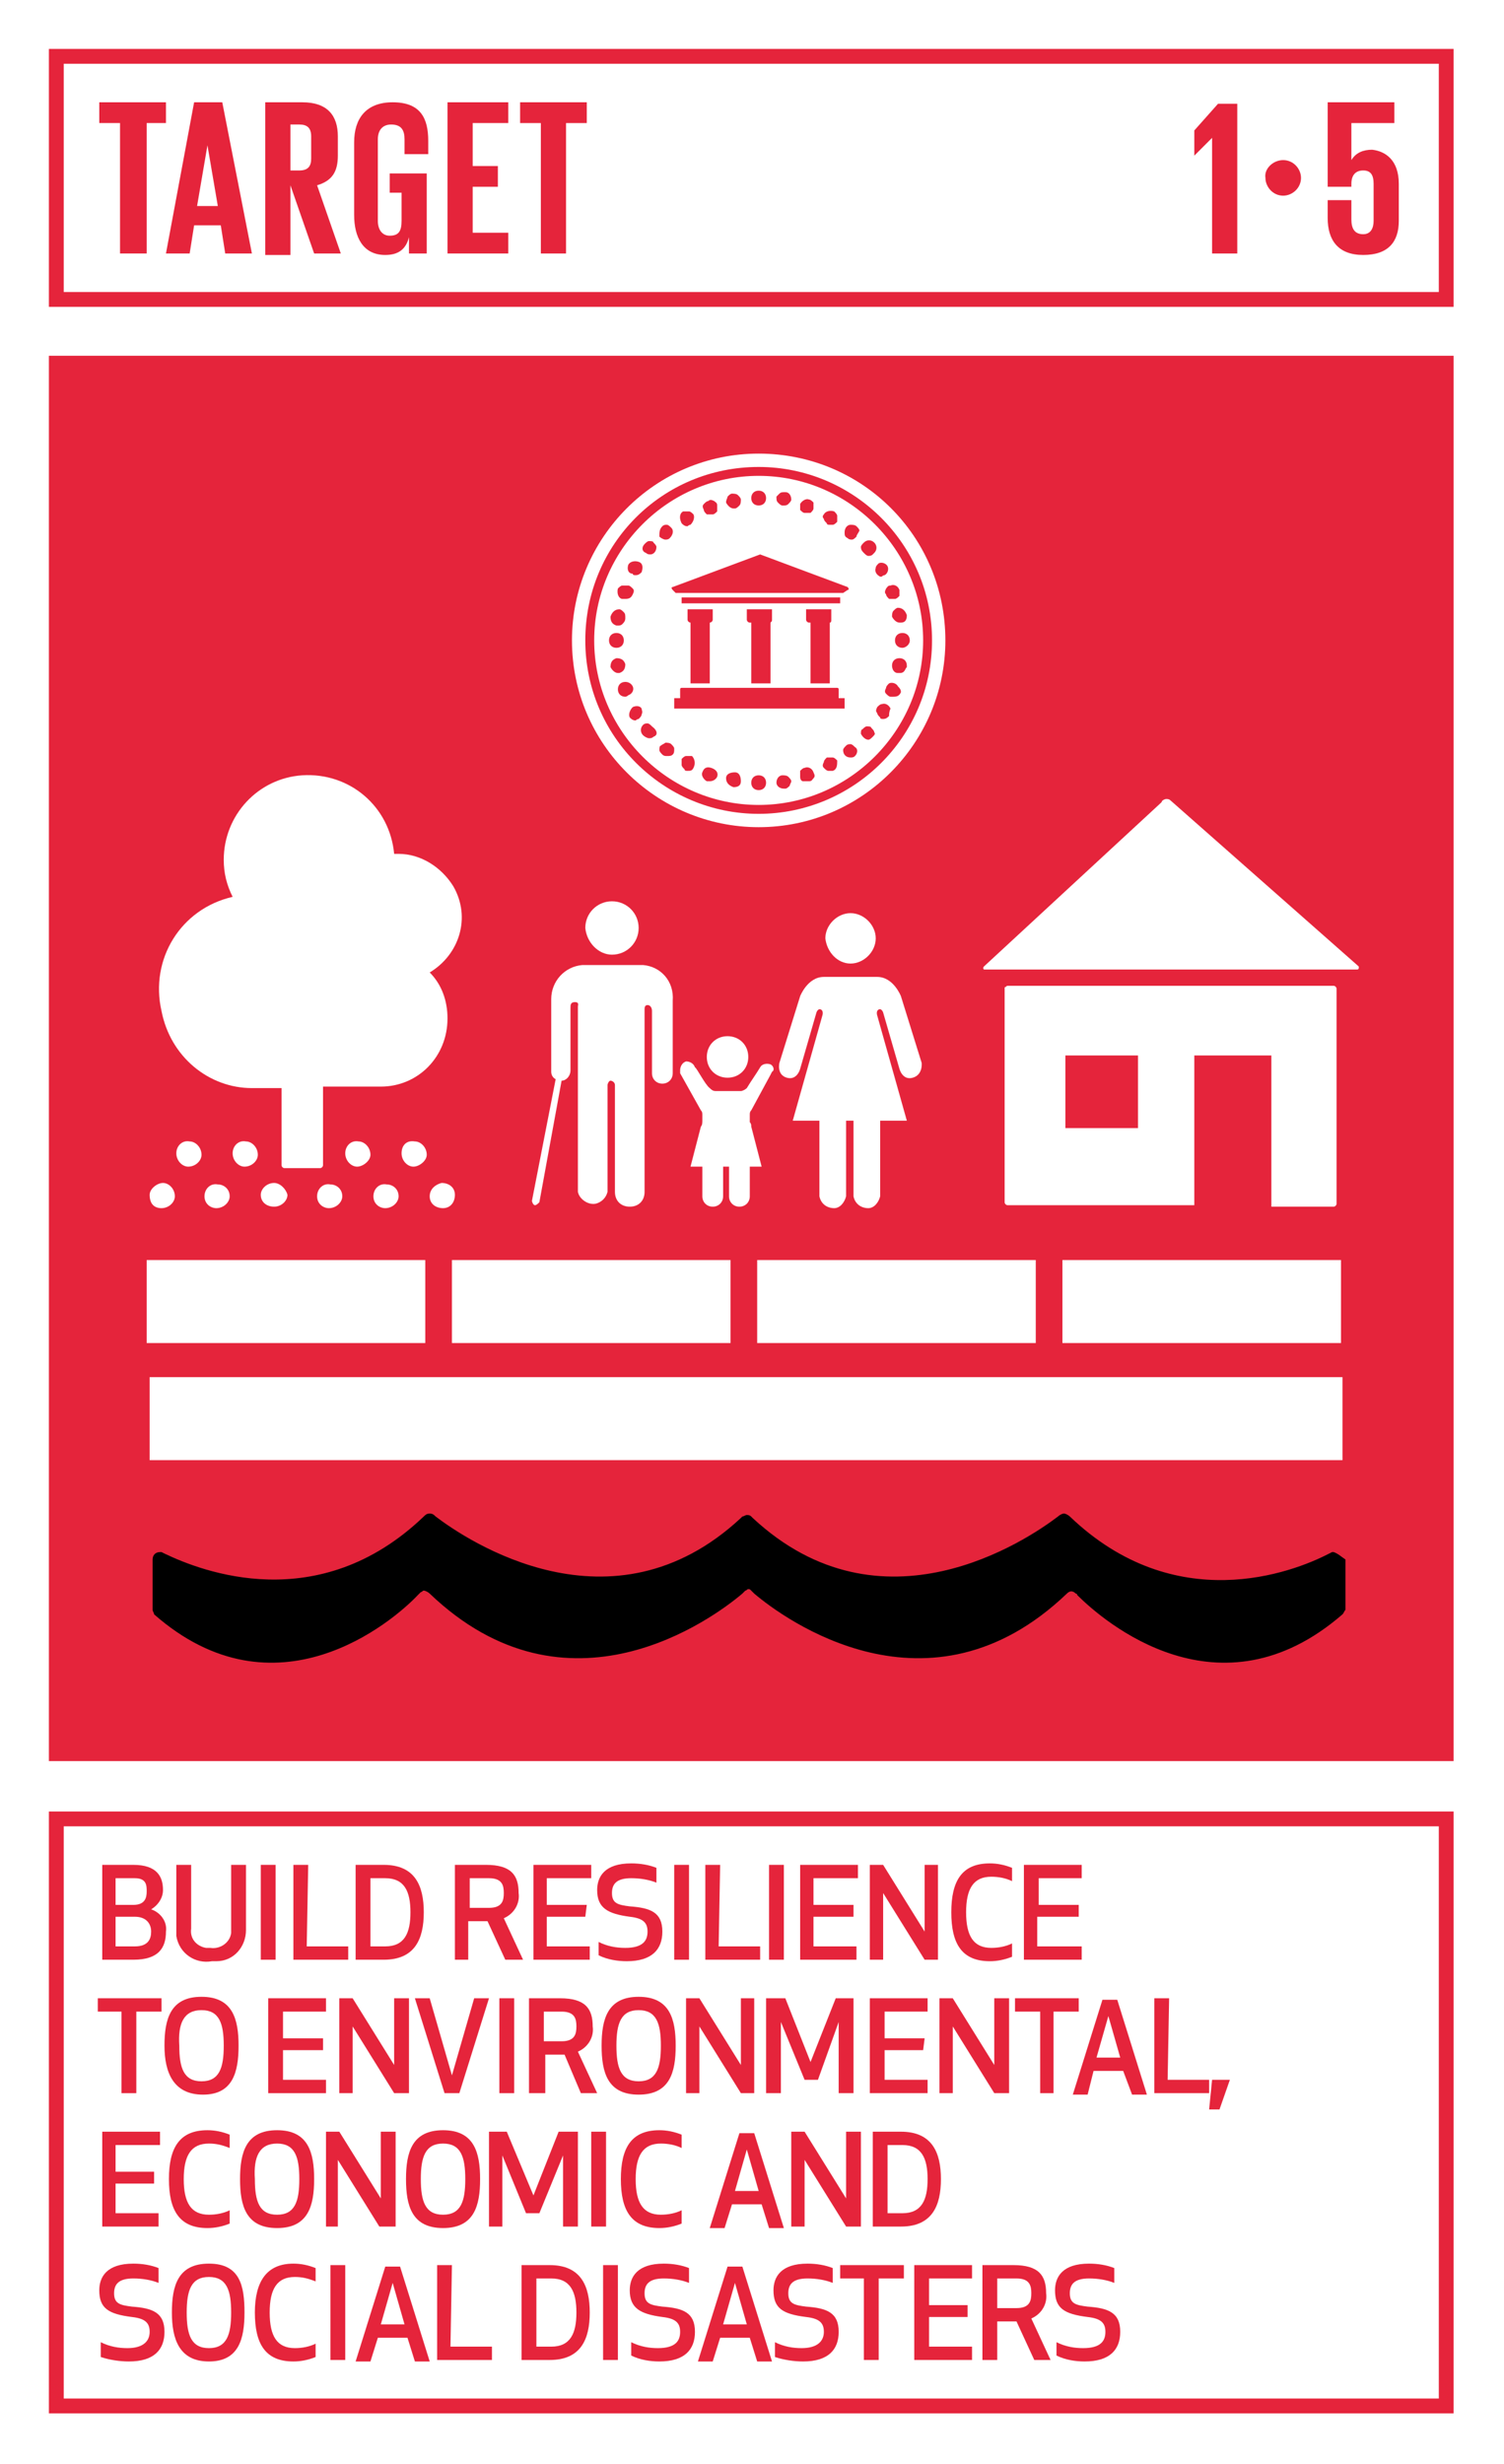 <?xml version="1.0" encoding="utf-8"?>
<!-- Generator: Adobe Illustrator 22.0.1, SVG Export Plug-In . SVG Version: 6.00 Build 0)  -->
<svg version="1.1" id="Layer_1" xmlns="http://www.w3.org/2000/svg" xmlns:xlink="http://www.w3.org/1999/xlink" x="0px" y="0px"
	 viewBox="0 0 101.5 166.2" style="enable-background:new 0 0 101.5 166.2;" xml:space="preserve">
<style type="text/css">
	.st0{fill:#FFFFFF;}
	.st1{fill:#E5243B;}
	.st2{enable-background:new    ;}
</style>
<title>TARGET 1.5</title>
<g id="WHITE_BG">
	<g>
		<rect y="0" class="st0" width="101.5" height="166.2"/>
	</g>
</g>
<g id="TARGETS">
	<g>
		<g>
			<path class="st1" d="M6.9,125.8H9c1.6,0,2,0.8,2,1.7c0,0.5-0.3,1-0.8,1.3c0.6,0.2,1.1,0.8,1,1.5c0,1.1-0.5,1.9-2.2,1.9H6.9V125.8
				z M9.1,126.7H7.8v1.8h1.2c0.8,0,0.9-0.5,0.9-0.9S9.9,126.7,9.1,126.7z M7.8,131.3h1.3c0.9,0,1.1-0.5,1.1-1s-0.3-1-1.1-1H7.8
				L7.8,131.3z"/>
		</g>
		<g>
			<path class="st1" d="M11.9,130.2v-4.4h1v4.3c-0.1,0.7,0.4,1.2,1,1.3c0.1,0,0.2,0,0.3,0c0.6,0.1,1.3-0.3,1.4-1c0-0.1,0-0.2,0-0.3
				v-4.3h1v4.4c0,1.1-0.8,2.1-2,2.1c-0.1,0-0.2,0-0.3,0c-1.1,0.2-2.2-0.5-2.4-1.7C11.9,130.5,11.9,130.4,11.9,130.2z"/>
		</g>
		<g>
			<path class="st1" d="M17.6,132.2v-6.4h1v6.4H17.6z"/>
		</g>
		<g>
			<path class="st1" d="M20.7,131.3h2.8v0.9h-3.7v-6.4h1L20.7,131.3z"/>
		</g>
		<g>
			<path class="st1" d="M24,132.2v-6.4h1.9c2.1,0,2.7,1.4,2.7,3.2s-0.6,3.2-2.7,3.2L24,132.2z M25,131.3h1c1.3,0,1.7-0.9,1.7-2.3
				s-0.4-2.3-1.7-2.3h-1V131.3z"/>
		</g>
		<g>
			<path class="st1" d="M31.7,132.2h-1v-6.4h2.1c1.7,0,2.2,0.7,2.2,1.9c0.1,0.7-0.3,1.4-1,1.7l1.3,2.8h-1.2l-1.2-2.6h-1.3V132.2z
				 M31.7,128.7H33c0.9,0,1-0.5,1-1s-0.1-1-1-1h-1.3V128.7z"/>
		</g>
		<g>
			<path class="st1" d="M39.5,129.3h-2.6v2h2.9v0.9H36v-6.4h3.9v0.9h-3v1.8h2.7L39.5,129.3z"/>
		</g>
		<g>
			<path class="st1" d="M44.7,130.3c0,1.2-0.7,2-2.4,2c-0.6,0-1.3-0.1-1.9-0.4V131c0.6,0.3,1.2,0.4,1.8,0.4c1.2,0,1.5-0.5,1.5-1.1
				s-0.3-0.9-1.2-1c-1.5-0.2-2.2-0.6-2.2-1.8c0-0.9,0.5-1.8,2.3-1.8c0.6,0,1.2,0.1,1.7,0.3v1c-0.5-0.2-1.1-0.3-1.7-0.3
				c-1,0-1.3,0.4-1.3,1c0,0.7,0.4,0.8,1.2,0.9C43.9,128.7,44.7,129,44.7,130.3z"/>
		</g>
		<g>
			<path class="st1" d="M45.5,132.2v-6.4h1v6.4H45.5z"/>
		</g>
		<g>
			<path class="st1" d="M48.5,131.3h2.8v0.9h-3.7v-6.4h1L48.5,131.3z"/>
		</g>
		<g>
			<path class="st1" d="M51.9,132.2v-6.4h1v6.4H51.9z"/>
		</g>
		<g>
			<path class="st1" d="M57.6,129.3h-2.7v2h2.9v0.9H54v-6.4h3.9v0.9h-3v1.8h2.7V129.3z"/>
		</g>
		<g>
			<path class="st1" d="M62.4,132.2l-2.8-4.5v4.5h-0.9v-6.4h0.9l2.8,4.5v-4.5h0.9v6.4H62.4z"/>
		</g>
		<g>
			<path class="st1" d="M66.8,125.7c0.5,0,1,0.1,1.5,0.3v0.9c-0.4-0.2-0.9-0.3-1.4-0.3c-1.2,0-1.7,0.8-1.7,2.4s0.5,2.4,1.7,2.4
				c0.5,0,1-0.1,1.4-0.3v0.9c-0.5,0.2-1,0.3-1.5,0.3c-1.9,0-2.6-1.2-2.6-3.3S64.9,125.7,66.8,125.7z"/>
		</g>
		<g>
			<path class="st1" d="M72.7,129.3h-2.7v2H73v0.9h-3.9v-6.4H73v0.9h-2.9v1.8h2.7V129.3z"/>
		</g>
		<g>
			<path class="st1" d="M9.2,135.7v5.5h-1v-5.5H6.6v-0.9h4.3v0.9H9.2z"/>
		</g>
		<g>
			<path class="st1" d="M11.1,138c0-1.8,0.4-3.3,2.5-3.3s2.5,1.5,2.5,3.3s-0.4,3.3-2.4,3.3S11.1,139.8,11.1,138z M12.1,138
				c0,1.5,0.3,2.4,1.5,2.4s1.5-0.9,1.5-2.4s-0.3-2.4-1.5-2.4S12,136.5,12.1,138L12.1,138z"/>
		</g>
		<g>
			<path class="st1" d="M21.8,138.3h-2.7v2h2.9v0.9h-3.9v-6.4h3.9v0.9h-2.9v1.8h2.7V138.3z"/>
		</g>
		<g>
			<path class="st1" d="M26.6,141.2l-2.8-4.5v4.5h-0.9v-6.4h0.9l2.8,4.5v-4.5h1v6.4H26.6z"/>
		</g>
		<g>
			<path class="st1" d="M33,134.8l-2,6.4h-1l-2-6.4h1l1.5,5.2l1.5-5.2H33z"/>
		</g>
		<g>
			<path class="st1" d="M33.7,141.2v-6.4h1v6.4H33.7z"/>
		</g>
		<g>
			<path class="st1" d="M36.7,141.2h-1v-6.4h2.1c1.7,0,2.2,0.7,2.2,1.9c0.1,0.7-0.3,1.4-1,1.7l1.3,2.8h-1.1l-1.1-2.6h-1.3V141.2z
				 M36.7,137.7h1.2c0.9,0,1-0.5,1-1s-0.1-1-1-1h-1.2V137.7z"/>
		</g>
		<g>
			<path class="st1" d="M40.6,138c0-1.8,0.4-3.3,2.5-3.3s2.5,1.5,2.5,3.3s-0.4,3.3-2.5,3.3S40.6,139.8,40.6,138z M41.6,138
				c0,1.5,0.3,2.4,1.5,2.4s1.5-0.9,1.5-2.4s-0.3-2.4-1.5-2.4S41.6,136.5,41.6,138L41.6,138z"/>
		</g>
		<g>
			<path class="st1" d="M50,141.2l-2.8-4.5v4.5h-0.9v-6.4h0.9l2.8,4.5v-4.5h0.9v6.4H50z"/>
		</g>
		<g>
			<path class="st1" d="M55.2,140.3h-0.9l-1.6-3.9v4.8h-1v-6.4H53l1.7,4.3l1.7-4.3h1.2v6.4h-1v-4.8L55.2,140.3z"/>
		</g>
		<g>
			<path class="st1" d="M62.3,138.3h-2.6v2h2.9v0.9h-3.9v-6.4h3.9v0.9h-2.9v1.8h2.7L62.3,138.3z"/>
		</g>
		<g>
			<path class="st1" d="M67.1,141.2l-2.8-4.5v4.5h-0.9v-6.4h0.9l2.8,4.5v-4.5h1v6.4L67.1,141.2z"/>
		</g>
		<g>
			<path class="st1" d="M71.1,135.7v5.5h-0.9v-5.5h-1.7v-0.9h4.3v0.9H71.1z"/>
		</g>
		<g>
			<path class="st1" d="M75.8,139.7h-2l-0.4,1.6h-1l2-6.4h1l2,6.4h-1L75.8,139.7z M74.8,136l-0.8,2.8h1.6L74.8,136z"/>
		</g>
		<g>
			<path class="st1" d="M78.8,140.3h2.8v0.9h-3.7v-6.4h1L78.8,140.3z"/>
		</g>
		<g>
			<path class="st1" d="M83,140.3l-0.7,2h-0.7l0.2-2H83z"/>
		</g>
		<g>
			<path class="st1" d="M10.5,147.3H7.8v2h2.9v0.9H6.9v-6.4h3.9v0.9H7.8v1.8h2.6V147.3z"/>
		</g>
		<g>
			<path class="st1" d="M14,143.7c0.5,0,1,0.1,1.5,0.3v0.9c-0.5-0.2-0.9-0.3-1.4-0.3c-1.2,0-1.7,0.8-1.7,2.4s0.5,2.4,1.7,2.4
				c0.5,0,1-0.1,1.4-0.3v0.9c-0.5,0.2-1,0.3-1.5,0.3c-1.9,0-2.6-1.2-2.6-3.3S12.1,143.7,14,143.7z"/>
		</g>
		<g>
			<path class="st1" d="M16.2,147c0-1.8,0.4-3.3,2.5-3.3s2.5,1.5,2.5,3.3s-0.4,3.3-2.5,3.3S16.2,148.8,16.2,147z M17.2,147
				c0,1.5,0.3,2.4,1.5,2.4s1.5-0.9,1.5-2.4s-0.3-2.4-1.5-2.4S17.1,145.5,17.2,147L17.2,147z"/>
		</g>
		<g>
			<path class="st1" d="M25.6,150.2l-2.8-4.5v4.5H22v-6.4h0.9l2.8,4.5v-4.5h1v6.4H25.6z"/>
		</g>
		<g>
			<path class="st1" d="M27.4,147c0-1.8,0.4-3.3,2.5-3.3s2.5,1.5,2.5,3.3s-0.4,3.3-2.5,3.3S27.4,148.8,27.4,147z M28.4,147
				c0,1.5,0.3,2.4,1.5,2.4s1.5-0.9,1.5-2.4s-0.3-2.4-1.5-2.4S28.4,145.5,28.4,147L28.4,147z"/>
		</g>
		<g>
			<path class="st1" d="M36.4,149.3h-0.9l-1.6-3.9v4.8H33v-6.4h1.2l1.8,4.3l1.7-4.3H39v6.4h-1l0-4.8L36.4,149.3z"/>
		</g>
		<g>
			<path class="st1" d="M39.9,150.2v-6.4h1v6.4H39.9z"/>
		</g>
		<g>
			<path class="st1" d="M44.5,143.7c0.5,0,1,0.1,1.5,0.3v0.9c-0.4-0.2-0.9-0.3-1.4-0.3c-1.2,0-1.7,0.8-1.7,2.4s0.5,2.4,1.7,2.4
				c0.5,0,1-0.1,1.4-0.3v0.9c-0.5,0.2-1,0.3-1.5,0.3c-1.9,0-2.6-1.2-2.6-3.3S42.6,143.7,44.5,143.7z"/>
		</g>
		<g>
			<path class="st1" d="M51.4,148.7h-2l-0.5,1.6h-1l2-6.4h1l2,6.4h-1L51.4,148.7z M50.4,145l-0.8,2.8h1.6L50.4,145z"/>
		</g>
		<g>
			<path class="st1" d="M57.1,150.2l-2.8-4.5v4.5h-0.9v-6.4h0.9l2.8,4.5v-4.5h1v6.4H57.1z"/>
		</g>
		<g>
			<path class="st1" d="M58.9,150.2v-6.4h1.9c2.1,0,2.7,1.4,2.7,3.2s-0.6,3.2-2.7,3.2H58.9z M59.9,149.3h1c1.3,0,1.7-0.9,1.7-2.3
				s-0.4-2.3-1.7-2.3h-1V149.3z"/>
		</g>
		<g>
			<path class="st1" d="M11.1,157.3c0,1.2-0.7,2-2.4,2c-0.6,0-1.3-0.1-1.9-0.3v-1c0.6,0.3,1.2,0.4,1.8,0.4c1.1,0,1.5-0.5,1.5-1.1
				s-0.3-0.9-1.2-1c-1.6-0.2-2.2-0.6-2.2-1.8c0-0.9,0.5-1.8,2.3-1.8c0.6,0,1.2,0.1,1.7,0.3v1c-0.5-0.2-1.1-0.3-1.7-0.3
				c-1,0-1.3,0.4-1.3,1c0,0.7,0.4,0.8,1.2,0.9C10.3,155.7,11.1,156,11.1,157.3z"/>
		</g>
		<g>
			<path class="st1" d="M11.6,156c0-1.8,0.4-3.3,2.5-3.3s2.4,1.5,2.4,3.3s-0.4,3.3-2.4,3.3S11.6,157.8,11.6,156z M12.6,156
				c0,1.5,0.3,2.4,1.5,2.4s1.5-0.9,1.5-2.4s-0.3-2.4-1.5-2.4S12.6,154.5,12.6,156L12.6,156z"/>
		</g>
		<g>
			<path class="st1" d="M19.8,152.7c0.5,0,1,0.1,1.5,0.3v0.9c-0.5-0.2-0.9-0.3-1.4-0.3c-1.2,0-1.7,0.8-1.7,2.4s0.5,2.4,1.7,2.4
				c0.5,0,1-0.1,1.4-0.3v0.9c-0.5,0.2-1,0.3-1.5,0.3c-1.9,0-2.6-1.2-2.6-3.3S18,152.7,19.8,152.7z"/>
		</g>
		<g>
			<path class="st1" d="M22.3,159.2v-6.4h1v6.4H22.3z"/>
		</g>
		<g>
			<path class="st1" d="M27.5,157.7h-2l-0.5,1.6h-1l2-6.4h1l2,6.4h-1L27.5,157.7z M26.5,154l-0.8,2.8h1.6L26.5,154z"/>
		</g>
		<g>
			<path class="st1" d="M30.4,158.3h2.8v0.9h-3.7v-6.4h1L30.4,158.3z"/>
		</g>
		<g>
			<path class="st1" d="M35.2,159.2v-6.4h1.9c2.1,0,2.7,1.4,2.7,3.2s-0.6,3.2-2.7,3.2H35.2z M36.2,158.3h1c1.3,0,1.7-0.9,1.7-2.3
				s-0.4-2.3-1.7-2.3h-1V158.3z"/>
		</g>
		<g>
			<path class="st1" d="M40.7,159.2v-6.4h1v6.4H40.7z"/>
		</g>
		<g>
			<path class="st1" d="M46.9,157.3c0,1.2-0.7,2-2.4,2c-0.6,0-1.3-0.1-1.9-0.4V158c0.6,0.3,1.2,0.4,1.8,0.4c1.2,0,1.5-0.5,1.5-1.1
				s-0.3-0.9-1.2-1c-1.5-0.2-2.2-0.6-2.2-1.8c0-0.9,0.5-1.8,2.3-1.8c0.6,0,1.2,0.1,1.7,0.3v1c-0.5-0.2-1.1-0.3-1.7-0.3
				c-1,0-1.3,0.4-1.3,1c0,0.7,0.4,0.8,1.2,0.9C46.1,155.7,46.9,156,46.9,157.3z"/>
		</g>
		<g>
			<path class="st1" d="M50.6,157.7h-2l-0.5,1.6h-1l2-6.4h1l2,6.4h-1L50.6,157.7z M49.6,154l-0.8,2.8h1.6L49.6,154z"/>
		</g>
		<g>
			<path class="st1" d="M56.6,157.3c0,1.2-0.7,2-2.4,2c-0.6,0-1.3-0.1-1.9-0.3v-1c0.6,0.3,1.2,0.4,1.8,0.4c1.1,0,1.5-0.5,1.5-1.1
				s-0.3-0.9-1.2-1c-1.6-0.2-2.2-0.6-2.2-1.8c0-0.9,0.5-1.8,2.3-1.8c0.6,0,1.2,0.1,1.7,0.3v1c-0.5-0.2-1.1-0.3-1.7-0.3
				c-1,0-1.3,0.4-1.3,1c0,0.7,0.4,0.8,1.2,0.9C55.8,155.7,56.6,156,56.6,157.3z"/>
		</g>
		<g>
			<path class="st1" d="M59.3,153.7v5.5h-1v-5.5h-1.6v-0.9H61v0.9H59.3z"/>
		</g>
		<g>
			<path class="st1" d="M65.3,156.3h-2.6v2h2.9v0.9h-3.9v-6.4h3.9v0.9h-2.9v1.8h2.6V156.3z"/>
		</g>
		<g>
			<path class="st1" d="M67.3,159.2h-1v-6.4h2.1c1.7,0,2.2,0.7,2.2,1.9c0.1,0.7-0.3,1.4-1,1.7l1.3,2.8h-1.1l-1.2-2.6h-1.3V159.2z
				 M67.3,155.7h1.3c0.9,0,1-0.5,1-1s-0.1-1-1-1h-1.3V155.7z"/>
		</g>
		<g>
			<path class="st1" d="M75.6,157.3c0,1.2-0.7,2-2.4,2c-0.6,0-1.3-0.1-1.9-0.4V158c0.6,0.3,1.2,0.4,1.8,0.4c1.2,0,1.5-0.5,1.5-1.1
				s-0.3-0.9-1.2-1c-1.6-0.2-2.2-0.6-2.2-1.8c0-0.9,0.5-1.8,2.3-1.8c0.6,0,1.2,0.1,1.7,0.3v1c-0.5-0.2-1.1-0.3-1.7-0.3
				c-1,0-1.3,0.4-1.3,1c0,0.7,0.4,0.8,1.2,0.9C74.8,155.7,75.6,156,75.6,157.3z"/>
		</g>
	</g>
	<g>
		<rect x="3.3" y="24" class="st1" width="94.8" height="94.8"/>
	</g>
	<g>
		<path class="st1" d="M98.2,20.7H3.3V3.3h94.8V20.7z M4.3,19.7h92.8V4.3H4.3L4.3,19.7z"/>
	</g>
	<g>
		<path class="st1" d="M98.2,162.8H3.3v-40.6h94.8V162.8z M4.3,161.8h92.8v-38.6H4.3L4.3,161.8z"/>
	</g>
	<g class="st2">
		<path class="st1" d="M6.7,6.9h4.5v1.4H9.9v8.8H8.1V8.3H6.7V6.9z"/>
	</g>
	<g class="st2">
		<path class="st1" d="M11.2,17.1l1.9-10.2h1.9L17,17.1h-1.8l-0.3-1.9h-1.8l-0.3,1.9H11.2z M13.3,13.9h1.4L14,9.8h0L13.3,13.9z"/>
	</g>
	<g class="st2">
		<path class="st1" d="M19.6,12.5v4.7h-1.7V6.9h2.5c1.7,0,2.4,0.9,2.4,2.3v1.3c0,1.1-0.4,1.7-1.4,2l1.6,4.6h-1.8L19.6,12.5z
			 M19.6,8.3v3.2h0.6c0.6,0,0.8-0.3,0.8-0.8V9.2c0-0.6-0.3-0.8-0.8-0.8H19.6z"/>
	</g>
	<g class="st2">
		<path class="st1" d="M26.4,11.7h2.4v5.4h-1.2V16c-0.2,0.8-0.7,1.2-1.6,1.2c-1.5,0-2.1-1.2-2.1-2.7V9.6c0-1.6,0.8-2.7,2.6-2.7
			c1.9,0,2.4,1.1,2.4,2.6v0.9h-1.6v-1c0-0.6-0.2-1-0.9-1c-0.6,0-0.9,0.4-0.9,1v5.5c0,0.6,0.3,1,0.8,1c0.6,0,0.8-0.3,0.8-1V13h-0.8
			V11.7z"/>
	</g>
	<g class="st2">
		<path class="st1" d="M30.2,6.9h4.1v1.4h-2.4v2.9h1.7v1.4h-1.7v3.1h2.4v1.4h-4.1V6.9z"/>
	</g>
	<g class="st2">
		<path class="st1" d="M35.1,6.9h4.5v1.4h-1.4v8.8h-1.7V8.3h-1.4V6.9z"/>
	</g>
	<g class="st2">
		<path class="st1" d="M83.5,6.9v10.2h-1.7V9.3h0l-1.2,1.2h0V8.8l1.6-1.8H83.5z"/>
	</g>
	<g class="st2">
	</g>
	<g class="st2">
		<path class="st1" d="M86.6,10.8c0.7,0,1.2,0.6,1.2,1.2c0,0.7-0.6,1.2-1.2,1.2c-0.7,0-1.2-0.6-1.2-1.2
			C85.3,11.4,85.9,10.8,86.6,10.8z"/>
	</g>
	<g class="st2">
		<path class="st1" d="M94.4,12.4v2.5c0,1.4-0.7,2.3-2.4,2.3c-1.7,0-2.4-1-2.4-2.5v-1.2h1.6v1.3c0,0.6,0.2,1,0.8,1
			c0.5,0,0.7-0.4,0.7-0.9v-2.5c0-0.6-0.2-0.9-0.7-0.9c-0.5,0-0.8,0.3-0.8,0.9v0.2h-1.6V6.9h4.5v1.4h-2.9v2.5h0
			c0.3-0.5,0.8-0.7,1.4-0.7C93.5,10.2,94.4,10.8,94.4,12.4z"/>
	</g>
	<g>
		<g>
			<g>
				<rect x="9.9" y="85" class="st0" width="18.8" height="5.6"/>
			</g>
			<g>
				<rect x="30.5" y="85" class="st0" width="18.8" height="5.6"/>
			</g>
			<g>
				<rect x="51.1" y="85" class="st0" width="18.8" height="5.6"/>
			</g>
			<g>
				<rect x="71.7" y="85" class="st0" width="18.8" height="5.6"/>
			</g>
			<g>
				<rect x="10.1" y="92.9" class="st0" width="80.5" height="5.6"/>
			</g>
		</g>
		<g>
			<g>
				<path class="st0" d="M17,73.4h2v5.2c0,0.1,0.1,0.2,0.2,0.2l0,0h2.4c0.1,0,0.2-0.1,0.2-0.2l0,0v-5.3h3.9c2.5,0,4.5-2,4.5-4.6
					c0-1.2-0.4-2.3-1.2-3.1c2-1.2,2.8-3.7,1.6-5.8c-0.8-1.3-2.2-2.2-3.7-2.2h-0.3c-0.3-3.2-3-5.5-6.2-5.3c-3,0.2-5.3,2.7-5.3,5.7
					c0,0.9,0.2,1.7,0.6,2.5c-3.5,0.8-5.6,4.2-4.8,7.7C11.5,71.3,14.1,73.4,17,73.4L17,73.4z"/>
			</g>
			<g>
				<path class="st0" d="M10.9,81.5c0.5,0,0.9-0.4,0.9-0.8c0-0.5-0.4-0.9-0.8-0.9s-0.9,0.4-0.9,0.8c0,0,0,0,0,0
					C10.1,81.2,10.4,81.5,10.9,81.5z"/>
			</g>
			<g>
				<path class="st0" d="M13.8,80.7c0,0.5,0.4,0.8,0.8,0.8c0.5,0,0.9-0.4,0.9-0.8c0-0.5-0.4-0.8-0.8-0.8h0
					C14.2,79.8,13.8,80.2,13.8,80.7z"/>
			</g>
			<g>
				<path class="st0" d="M18.5,79.8c-0.5,0-0.9,0.4-0.9,0.8c0,0.5,0.4,0.8,0.9,0.8c0.5,0,0.9-0.4,0.9-0.8l0,0
					C19.3,80.2,18.9,79.8,18.5,79.8z"/>
			</g>
			<g>
				<path class="st0" d="M21.4,80.7c0,0.5,0.4,0.8,0.8,0.8c0.5,0,0.9-0.4,0.9-0.8c0-0.5-0.4-0.8-0.8-0.8c0,0,0,0,0,0
					C21.8,79.8,21.4,80.2,21.4,80.7z"/>
			</g>
			<g>
				<path class="st0" d="M25.2,80.7c0,0.5,0.4,0.8,0.8,0.8c0.5,0,0.9-0.4,0.9-0.8c0-0.5-0.4-0.8-0.8-0.8c0,0,0,0,0,0
					C25.6,79.8,25.2,80.2,25.2,80.7z"/>
			</g>
			<g>
				<path class="st0" d="M29,80.7c0,0.5,0.4,0.8,0.9,0.8s0.8-0.4,0.8-0.9c0-0.5-0.4-0.8-0.9-0.8c0,0,0,0,0,0
					C29.4,79.9,29,80.2,29,80.7z"/>
			</g>
			<g>
				<path class="st0" d="M11.9,77.8c0,0.5,0.4,0.9,0.8,0.9c0.5,0,0.9-0.4,0.9-0.8c0-0.5-0.4-0.9-0.8-0.9c0,0,0,0,0,0
					C12.3,76.9,11.9,77.3,11.9,77.8z"/>
			</g>
			<g>
				<path class="st0" d="M15.7,77.8c0,0.5,0.4,0.9,0.8,0.9c0.5,0,0.9-0.4,0.9-0.8c0-0.5-0.4-0.9-0.8-0.9c0,0,0,0,0,0
					C16.1,76.9,15.7,77.3,15.7,77.8z"/>
			</g>
			<g>
				<path class="st0" d="M23.3,77.8c0,0.5,0.4,0.9,0.8,0.9s0.9-0.4,0.9-0.8c0-0.5-0.4-0.9-0.8-0.9c0,0,0,0,0,0
					C23.7,76.9,23.3,77.3,23.3,77.8z"/>
			</g>
			<g>
				<path class="st0" d="M27.1,77.8c0,0.5,0.4,0.9,0.8,0.9s0.9-0.4,0.9-0.8c0-0.5-0.4-0.9-0.8-0.9c0,0,0,0,0,0
					C27.4,76.9,27.1,77.3,27.1,77.8z"/>
			</g>
		</g>
		<g>
			<g>
				<path class="st0" d="M57.4,65c0.9,0,1.7-0.8,1.7-1.7c0-0.9-0.8-1.7-1.7-1.7s-1.7,0.8-1.7,1.7C55.8,64.2,56.5,65,57.4,65L57.4,65
					z"/>
			</g>
			<g>
				<path class="st0" d="M62.2,71.7l-1.4-4.5c0,0-0.5-1.3-1.6-1.3h-3.6c-1.1,0-1.6,1.3-1.6,1.3l-1.4,4.5c0,0-0.2,0.8,0.5,1
					s0.9-0.6,0.9-0.6l1.1-3.8c0,0,0.1-0.3,0.3-0.2s0.1,0.4,0.1,0.4l-2,7.1h1.8v5.1c0.1,0.5,0.5,0.8,1,0.8c0.4,0,0.7-0.4,0.8-0.8
					v-5.1h0.5v5.1c0.1,0.5,0.5,0.8,1,0.8c0.4,0,0.7-0.4,0.8-0.8v-5.1h1.8l-2-7.1c0,0-0.1-0.3,0.1-0.4s0.3,0.2,0.3,0.2l1.1,3.8
					c0,0,0.2,0.8,0.9,0.6S62.2,71.7,62.2,71.7z"/>
			</g>
			<g>
				<path class="st0" d="M41.3,64.4c1,0,1.8-0.8,1.8-1.8s-0.8-1.8-1.8-1.8s-1.8,0.8-1.8,1.8c0,0,0,0,0,0
					C39.6,63.6,40.4,64.4,41.3,64.4z"/>
			</g>
			<g>
				<path class="st0" d="M43.4,65.1h-4.1c-1.2,0.1-2.1,1.1-2.1,2.3v4.9c0,0.2,0.1,0.4,0.3,0.5L35.9,81c0,0.1,0.1,0.3,0.2,0.3
					c0,0,0,0,0,0h0c0.1,0,0.2-0.1,0.3-0.2l1.5-8.2c0.3,0,0.6-0.3,0.6-0.7v-4.2c0-0.2,0-0.4,0.3-0.4s0.2,0.2,0.2,0.3v12.5
					c0.1,0.5,0.7,0.9,1.2,0.8c0.4-0.1,0.7-0.4,0.8-0.8v-7.2c0-0.1,0.1-0.3,0.2-0.3c0,0,0,0,0,0l0,0c0.1,0,0.3,0.1,0.3,0.3
					c0,0,0,0,0,0v7.2c0,0.6,0.4,1,1,1s1-0.4,1-1V68.1c0-0.1,0-0.3,0.2-0.3s0.3,0.2,0.3,0.4v4.2c0,0.4,0.3,0.7,0.7,0.7
					s0.7-0.3,0.7-0.7v-4.9C45.5,66.2,44.6,65.2,43.4,65.1z"/>
			</g>
			<g>
				<path class="st0" d="M52,71.8c-0.3-0.1-0.6,0-0.7,0.2c-0.3,0.5-0.6,0.9-0.9,1.4c-0.1,0.1-0.3,0.2-0.4,0.2h-1.7
					c-0.2,0-0.3-0.1-0.4-0.2C47.6,73.2,47,72,46.9,72c-0.1-0.3-0.4-0.4-0.6-0.4c-0.3,0.1-0.4,0.4-0.4,0.6c0,0.1,0,0.2,0,0.2l1.4,2.5
					c0.1,0.1,0.1,0.2,0.1,0.3v0.4l0,0c0,0.1,0,0.3-0.1,0.4l-0.7,2.7h0.8v2l0,0c0,0.4,0.3,0.7,0.7,0.7c0.4,0,0.7-0.3,0.7-0.7v-2h0.4
					v2c0,0.4,0.3,0.7,0.7,0.7c0.4,0,0.7-0.3,0.7-0.7v-2h0.8l-0.7-2.7c0-0.1,0-0.2-0.1-0.3v-0.1l0,0v-0.4c0-0.1,0-0.2,0.1-0.3
					l1.3-2.4l0.1-0.2C52.3,72.2,52.2,71.9,52,71.8z"/>
			</g>
			<g>
				<path class="st0" d="M49.1,72.7c0.8,0,1.4-0.6,1.4-1.4c0-0.8-0.6-1.4-1.4-1.4s-1.4,0.6-1.4,1.4c0,0,0,0,0,0
					C47.7,72.1,48.3,72.7,49.1,72.7C49.1,72.7,49.1,72.7,49.1,72.7z"/>
			</g>
		</g>
		<g>
			<g>
				<path class="st0" d="M90,66.5H68c-0.1,0-0.1,0.1-0.2,0.1c0,0,0,0,0,0v14.5c0,0.1,0.1,0.2,0.2,0.2l0,0h12.6V71.2h5.2v10.2H90
					c0.1,0,0.2-0.1,0.2-0.2l0,0V66.7C90.2,66.6,90.1,66.5,90,66.5C90,66.5,90,66.5,90,66.5z M76.8,76.1h-4.9v-4.9h4.9L76.8,76.1z"/>
			</g>
			<g>
				<path class="st0" d="M79,54c-0.1-0.1-0.2-0.1-0.3-0.1c-0.1,0-0.3,0.1-0.3,0.2l-0.1,0.1L66.4,65.2c0,0-0.1,0.1,0,0.2
					c0,0,0.1,0,0.1,0h25.1c0.1,0,0.1-0.1,0.1-0.1c0,0,0-0.1,0-0.1L79,54L79,54z"/>
			</g>
		</g>
		<g>
			<g>
				<path class="st0" d="M51.2,32.1c-6.1,0-11.1,5-11.1,11.1s5,11.1,11.1,11.1s11.1-5,11.1-11.1l0,0C62.3,37.1,57.3,32.1,51.2,32.1z
					 M61.2,41.5c0,0.3-0.1,0.5-0.4,0.5h-0.1c-0.2,0-0.4-0.2-0.5-0.4c0-0.1,0-0.3,0.1-0.4c0.1-0.1,0.2-0.2,0.3-0.2
					C60.9,41,61.1,41.2,61.2,41.5C61.1,41.5,61.1,41.5,61.2,41.5z M60.7,39.8c0,0.1,0,0.3,0,0.4c-0.1,0.1-0.2,0.2-0.3,0.2
					c-0.1,0-0.1,0-0.2,0c-0.1,0-0.1,0-0.2,0c-0.1-0.1-0.2-0.2-0.2-0.3c-0.1-0.1-0.1-0.2,0-0.4c0.1-0.1,0.1-0.2,0.3-0.2
					C60.3,39.4,60.6,39.5,60.7,39.8z M59.1,38.3c0-0.1,0.1-0.2,0.2-0.3c0.2-0.1,0.5,0,0.6,0.2c0.1,0.2,0,0.5-0.2,0.6
					c-0.1,0-0.2,0.1-0.2,0.1h-0.1C59.2,38.8,59,38.6,59.1,38.3C59.1,38.3,59.1,38.3,59.1,38.3L59.1,38.3z M55.6,34.7L55.6,34.7
					c0.1-0.2,0.4-0.3,0.7-0.2c0.1,0.1,0.2,0.2,0.2,0.3c0,0.1,0,0.2,0,0.4c-0.1,0.1-0.2,0.2-0.3,0.2H56c-0.1,0-0.2,0-0.2-0.1
					c-0.1-0.1-0.2-0.2-0.2-0.3C55.5,34.9,55.5,34.8,55.6,34.7z M54.6,42c-0.1,0-0.2-0.1-0.2-0.2v-0.7h1.7v0.7c0,0.1,0,0.2-0.1,0.2
					c0,0,0,0,0,0l0,0v4.1h-1.3V42L54.6,42z M51.3,40.7h-5.3v-0.4h10.7v0.4H51.3z M50.6,42c-0.1,0-0.2-0.1-0.2-0.2v-0.7h1.7v0.7
					c0,0.1,0,0.1-0.1,0.2l0,0v4.1h-1.3V42H50.6z M46.6,42c-0.1,0-0.2-0.1-0.2-0.2v-0.7h1.7v0.7c0,0.1-0.1,0.2-0.2,0.2l0,0v4.1h-1.3
					L46.6,42L46.6,42z M51.3,40h-5.7l-0.2-0.2c-0.1-0.1-0.1-0.2,0-0.2c0,0,0,0,0,0l5.9-2.2l5.9,2.2c0.1,0.1,0.1,0.2,0,0.2
					c0,0,0,0,0,0L56.9,40H51.3z M54,34c0.1-0.2,0.4-0.4,0.6-0.3c0,0,0,0,0,0c0.1,0,0.2,0.1,0.3,0.2c0,0.1,0,0.3,0,0.4
					c0,0.1-0.1,0.2-0.2,0.3c-0.1,0-0.3,0-0.4,0c-0.1,0-0.2-0.1-0.3-0.2C54,34.2,54,34.1,54,34z M52.6,33.3c0.1-0.1,0.2-0.1,0.4-0.1
					c0.3,0,0.4,0.3,0.4,0.5c0,0.1-0.1,0.2-0.2,0.3c-0.1,0.1-0.2,0.1-0.3,0.1h-0.1c-0.1,0-0.2-0.1-0.3-0.2c-0.1-0.1-0.1-0.2-0.1-0.4
					C52.4,33.5,52.5,33.4,52.6,33.3L52.6,33.3z M51.2,33.1c0.3,0,0.5,0.2,0.5,0.5s-0.2,0.5-0.5,0.5c-0.3,0-0.5-0.2-0.5-0.5
					c0,0,0,0,0,0C50.7,33.3,50.9,33.1,51.2,33.1L51.2,33.1z M49.1,33.5c0.1-0.1,0.2-0.2,0.3-0.2c0.1,0,0.3,0,0.4,0.1
					c0.1,0.1,0.2,0.2,0.2,0.3c0,0.1,0,0.3-0.1,0.4c-0.1,0.1-0.2,0.2-0.3,0.2h-0.1c-0.2,0-0.4-0.2-0.5-0.4
					C49,33.7,49.1,33.6,49.1,33.5L49.1,33.5z M47.5,34c0.1-0.1,0.2-0.2,0.3-0.2c0.1-0.1,0.2-0.1,0.4,0c0.1,0.1,0.2,0.1,0.2,0.3
					c0,0.1,0,0.3,0,0.4c-0.1,0.1-0.2,0.2-0.3,0.2c-0.1,0-0.1,0-0.2,0c-0.1,0-0.1,0-0.2,0c-0.1-0.1-0.2-0.2-0.2-0.3
					C47.4,34.2,47.4,34.1,47.5,34L47.5,34z M46.1,34.5c0.1,0,0.2,0,0.4,0c0.1,0,0.2,0.1,0.3,0.2c0.1,0.2,0,0.5-0.2,0.7
					c-0.1,0-0.2,0.1-0.2,0.1c-0.2,0-0.3-0.1-0.4-0.2C45.8,34.9,45.9,34.6,46.1,34.5C46.1,34.5,46.1,34.5,46.1,34.5L46.1,34.5z
					 M44.7,35.5c0.1-0.1,0.2-0.1,0.3-0.1c0.1,0,0.2,0.1,0.3,0.2c0.2,0.2,0.1,0.5-0.1,0.7c0,0,0,0,0,0c-0.1,0.1-0.2,0.1-0.3,0.1
					c-0.1,0-0.3-0.1-0.4-0.2C44.5,35.9,44.5,35.7,44.7,35.5L44.7,35.5z M42.4,38.1c0.1-0.2,0.4-0.3,0.7-0.2s0.3,0.4,0.2,0.7
					c-0.1,0.1-0.2,0.2-0.4,0.2c-0.1,0-0.2,0-0.2-0.1C42.4,38.7,42.3,38.4,42.4,38.1L42.4,38.1z M41.7,39.7c0.1-0.1,0.2-0.2,0.3-0.2
					c0.1,0,0.2,0,0.4,0c0.1,0,0.2,0.1,0.3,0.2c0.1,0.1,0.1,0.2,0,0.4c-0.1,0.2-0.2,0.3-0.5,0.3c-0.1,0-0.1,0-0.2,0
					C41.8,40.4,41.6,40.1,41.7,39.7C41.7,39.8,41.7,39.8,41.7,39.7L41.7,39.7z M41.8,41.1c0.1,0,0.2,0.1,0.3,0.2
					c0.1,0.1,0.1,0.2,0.1,0.4c0,0.2-0.1,0.3-0.2,0.4c-0.1,0.1-0.2,0.1-0.3,0.1h-0.1c-0.3-0.1-0.4-0.3-0.4-0.6
					C41.3,41.3,41.5,41.1,41.8,41.1C41.8,41.1,41.8,41.1,41.8,41.1L41.8,41.1z M41.1,43.2c0-0.3,0.2-0.5,0.5-0.5l0,0
					c0.3,0,0.5,0.2,0.5,0.5c0,0.3-0.2,0.5-0.5,0.5S41.1,43.5,41.1,43.2L41.1,43.2z M41.2,45c0-0.3,0.1-0.5,0.4-0.6
					c0.3,0,0.5,0.1,0.6,0.4c0,0.3-0.1,0.5-0.4,0.6h-0.1C41.5,45.4,41.3,45.2,41.2,45z M42.2,47c-0.3,0-0.5-0.2-0.5-0.5
					c0-0.3,0.2-0.5,0.5-0.5c0.2,0,0.4,0.1,0.5,0.3c0.1,0.2,0,0.5-0.3,0.6C42.3,47,42.2,47,42.2,47z M43.3,48.2
					c0,0.1-0.1,0.2-0.2,0.3c-0.1,0-0.2,0.1-0.2,0.1c-0.2,0-0.3-0.1-0.4-0.2c-0.1-0.2,0-0.5,0.2-0.7c0.2-0.1,0.5-0.1,0.6,0.1
					c0,0,0,0,0,0C43.3,47.9,43.4,48,43.3,48.2z M43.5,36.7c0.1-0.1,0.2-0.2,0.3-0.2c0.1,0,0.3,0,0.3,0.1c0.1,0.1,0.2,0.2,0.2,0.3
					c0,0.3-0.2,0.5-0.4,0.5c0,0,0,0,0,0c-0.1,0-0.2,0-0.3-0.1C43.3,37.2,43.3,36.9,43.5,36.7z M44.1,49.7c-0.1,0.1-0.2,0.1-0.3,0.1
					c-0.1,0-0.3-0.1-0.4-0.2c-0.2-0.2-0.2-0.5,0-0.7c0,0,0,0,0,0c0.1-0.1,0.2-0.1,0.3-0.1c0.1,0,0.2,0.1,0.3,0.2
					C44.4,49.3,44.4,49.6,44.1,49.7C44.2,49.8,44.2,49.8,44.1,49.7L44.1,49.7z M45.4,50.9C45.3,51,45.2,51,45,51
					c-0.1,0-0.2,0-0.3-0.1c-0.1-0.1-0.2-0.2-0.2-0.3c0-0.1,0-0.3,0.1-0.3c0.1-0.1,0.2-0.1,0.3-0.2c0.1,0,0.3,0,0.4,0.1
					c0.1,0.1,0.2,0.2,0.2,0.3C45.5,50.7,45.5,50.8,45.4,50.9L45.4,50.9z M45.5,47.1h0.4v-0.6c0,0,0-0.1,0.1-0.1h10.5
					c0,0,0.1,0,0.1,0.1v0.6H57v0.7H45.5V47.1z M46.8,51.8c-0.1,0.2-0.2,0.2-0.4,0.2c-0.1,0-0.2,0-0.2-0.1c-0.1-0.1-0.2-0.2-0.2-0.3
					c0-0.1,0-0.3,0-0.4c0.1-0.1,0.2-0.2,0.3-0.2c0.1,0,0.2,0,0.4,0C46.8,51.1,47,51.4,46.8,51.8C46.9,51.7,46.8,51.8,46.8,51.8
					L46.8,51.8z M48.4,52.4c-0.1,0.2-0.3,0.3-0.5,0.3c-0.1,0-0.1,0-0.2,0c-0.2-0.1-0.4-0.4-0.3-0.6c0.1-0.3,0.3-0.4,0.6-0.3
					C48.3,51.9,48.5,52.1,48.4,52.4C48.4,52.4,48.4,52.4,48.4,52.4L48.4,52.4z M49.5,53.1L49.5,53.1c-0.3-0.1-0.5-0.3-0.5-0.6l0,0
					c0-0.3,0.3-0.4,0.6-0.4c0.3,0,0.4,0.3,0.4,0.6C50,53,49.8,53.1,49.5,53.1z M51.2,53.3c-0.3,0-0.5-0.2-0.5-0.5c0,0,0,0,0,0
					c0-0.3,0.2-0.5,0.5-0.5c0.3,0,0.5,0.2,0.5,0.5C51.7,53.1,51.5,53.3,51.2,53.3C51.2,53.3,51.2,53.3,51.2,53.3z M53.3,53
					c-0.1,0.1-0.2,0.2-0.3,0.2h-0.1c-0.3,0-0.5-0.2-0.5-0.4c0-0.3,0.2-0.5,0.4-0.5l0,0c0.1,0,0.3,0,0.4,0.1c0.1,0.1,0.2,0.2,0.2,0.3
					C53.4,52.8,53.3,52.9,53.3,53z M54.9,52.5c-0.1,0.1-0.1,0.2-0.3,0.2c-0.1,0-0.1,0-0.2,0c-0.1,0-0.1,0-0.2,0
					c-0.1,0-0.2-0.1-0.2-0.3c0-0.1,0-0.3,0-0.4c0.1-0.1,0.2-0.2,0.3-0.2c0.2-0.1,0.5,0,0.6,0.3C55,52.3,55,52.4,54.9,52.5L54.9,52.5
					z M56.2,52c-0.1,0-0.2,0-0.2,0h-0.1c-0.1,0-0.2-0.1-0.3-0.2c-0.1-0.1-0.1-0.2,0-0.4c0-0.1,0.1-0.2,0.2-0.3c0.1,0,0.2,0,0.4,0
					c0.1,0,0.2,0.1,0.3,0.2C56.5,51.6,56.5,51.9,56.2,52z M57.7,51c-0.1,0.1-0.2,0.1-0.3,0.1c-0.3,0-0.5-0.2-0.5-0.5c0,0,0,0,0,0
					c0-0.1,0.1-0.2,0.2-0.3c0.1-0.1,0.2-0.1,0.3-0.1c0.1,0,0.2,0.1,0.3,0.2C57.9,50.5,57.9,50.8,57.7,51z M57.8,36.2
					c-0.1,0.1-0.2,0.2-0.3,0.2l0,0c-0.1,0-0.2,0-0.3-0.1C57,36.2,57,36.1,57,35.9c0-0.3,0.2-0.5,0.4-0.5c0.1,0,0.3,0,0.4,0.1
					c0.1,0.1,0.2,0.2,0.2,0.3C57.9,36,57.8,36.1,57.8,36.2L57.8,36.2z M58.9,49.7c-0.1,0.1-0.2,0.2-0.3,0.2l0,0
					c-0.2,0-0.4-0.2-0.5-0.4c0-0.1,0-0.3,0.1-0.3c0.1-0.1,0.2-0.2,0.3-0.2c0.1,0,0.3,0,0.3,0.1c0.1,0.1,0.2,0.2,0.2,0.3
					C59.1,49.5,59,49.6,58.9,49.7L58.9,49.7z M58.9,37.4c-0.1,0.1-0.2,0.1-0.3,0.1l0,0c-0.1,0-0.2-0.1-0.3-0.2
					c-0.1-0.1-0.2-0.2-0.2-0.4c0-0.1,0.1-0.2,0.2-0.3c0.2-0.2,0.5-0.2,0.7,0c0.2,0.2,0.2,0.5,0,0.7C58.9,37.4,58.9,37.4,58.9,37.4
					L58.9,37.4z M60,48.3c-0.1,0.1-0.2,0.2-0.4,0.2c-0.1,0-0.2,0-0.2-0.1c-0.1-0.1-0.2-0.2-0.2-0.3c-0.1-0.1-0.1-0.2,0-0.4
					c0.1-0.1,0.2-0.2,0.3-0.2c0.3-0.1,0.5,0.1,0.6,0.3C60,48,60,48.2,60,48.3L60,48.3z M60.8,46.7c-0.1,0.2-0.2,0.3-0.5,0.3
					c-0.1,0-0.1,0-0.2,0c-0.1,0-0.2-0.1-0.3-0.2c-0.1-0.1-0.1-0.2,0-0.4c0-0.1,0.1-0.2,0.2-0.3c0.2-0.1,0.5,0,0.6,0.2
					C60.8,46.5,60.8,46.6,60.8,46.7L60.8,46.7z M61,45.3c-0.1,0.1-0.2,0.1-0.3,0.1h-0.1c-0.3,0-0.4-0.3-0.4-0.5
					c0-0.3,0.2-0.5,0.5-0.5c0.3,0,0.5,0.2,0.5,0.5c0,0,0,0.1,0,0.1C61.1,45.1,61.1,45.2,61,45.3z M60.9,43.7c-0.3,0-0.5-0.2-0.5-0.5
					s0.2-0.5,0.5-0.5s0.5,0.2,0.5,0.5S61.1,43.7,60.9,43.7z"/>
			</g>
			<g>
				<path class="st0" d="M51.2,30.6c-7,0-12.6,5.7-12.6,12.6c0,7,5.7,12.6,12.6,12.6c7,0,12.6-5.7,12.6-12.6
					C63.8,36.2,58.2,30.6,51.2,30.6C51.2,30.6,51.2,30.6,51.2,30.6z M51.2,54.9c-6.4,0-11.7-5.2-11.7-11.7s5.2-11.7,11.7-11.7
					c6.4,0,11.7,5.2,11.7,11.7C62.9,49.7,57.6,54.9,51.2,54.9z"/>
			</g>
		</g>
		<g>
			<path d="M90,104.7h-0.1l-0.2,0.1c-2.5,1.3-10.4,4.3-17.5-2.5c-0.1-0.1-0.3-0.2-0.4-0.2s-0.3,0.1-0.4,0.2
				c-2.1,1.6-11.9,8.2-20.6,0.1l-0.1-0.1c-0.1-0.1-0.2-0.1-0.3-0.1c-0.1,0-0.2,0.1-0.3,0.1l-0.1,0.1c-8.7,8.1-18.5,1.5-20.6-0.1
				c-0.1-0.1-0.2-0.2-0.4-0.2c-0.2,0-0.3,0.1-0.4,0.2c-7.1,6.8-15,3.7-17.5,2.5l-0.2-0.1h-0.1c-0.3,0-0.5,0.2-0.5,0.5c0,0,0,0,0,0
				v3.4c0,0.1,0.1,0.2,0.1,0.3c8.2,7.2,16.1,0.5,17.8-1.3c0.1-0.1,0.1-0.1,0.2-0.2c0.1,0,0.1-0.1,0.2-0.1c0.1,0,0.3,0.1,0.4,0.2
				c9.3,8.9,19.1,1.7,21.1,0l0.2-0.2c0.1,0,0.1-0.1,0.2-0.1c0.1,0,0.1,0,0.2,0.1l0.2,0.2c2,1.7,11.8,8.9,21.1,0l0,0
				c0.2-0.2,0.4-0.2,0.6,0c0.1,0,0.1,0.1,0.1,0.1c1.8,1.8,9.6,8.5,17.9,1.3c0.1-0.1,0.1-0.2,0.2-0.3v-3.4
				C90.5,105,90.3,104.8,90,104.7"/>
		</g>
	</g>
</g>
</svg>

